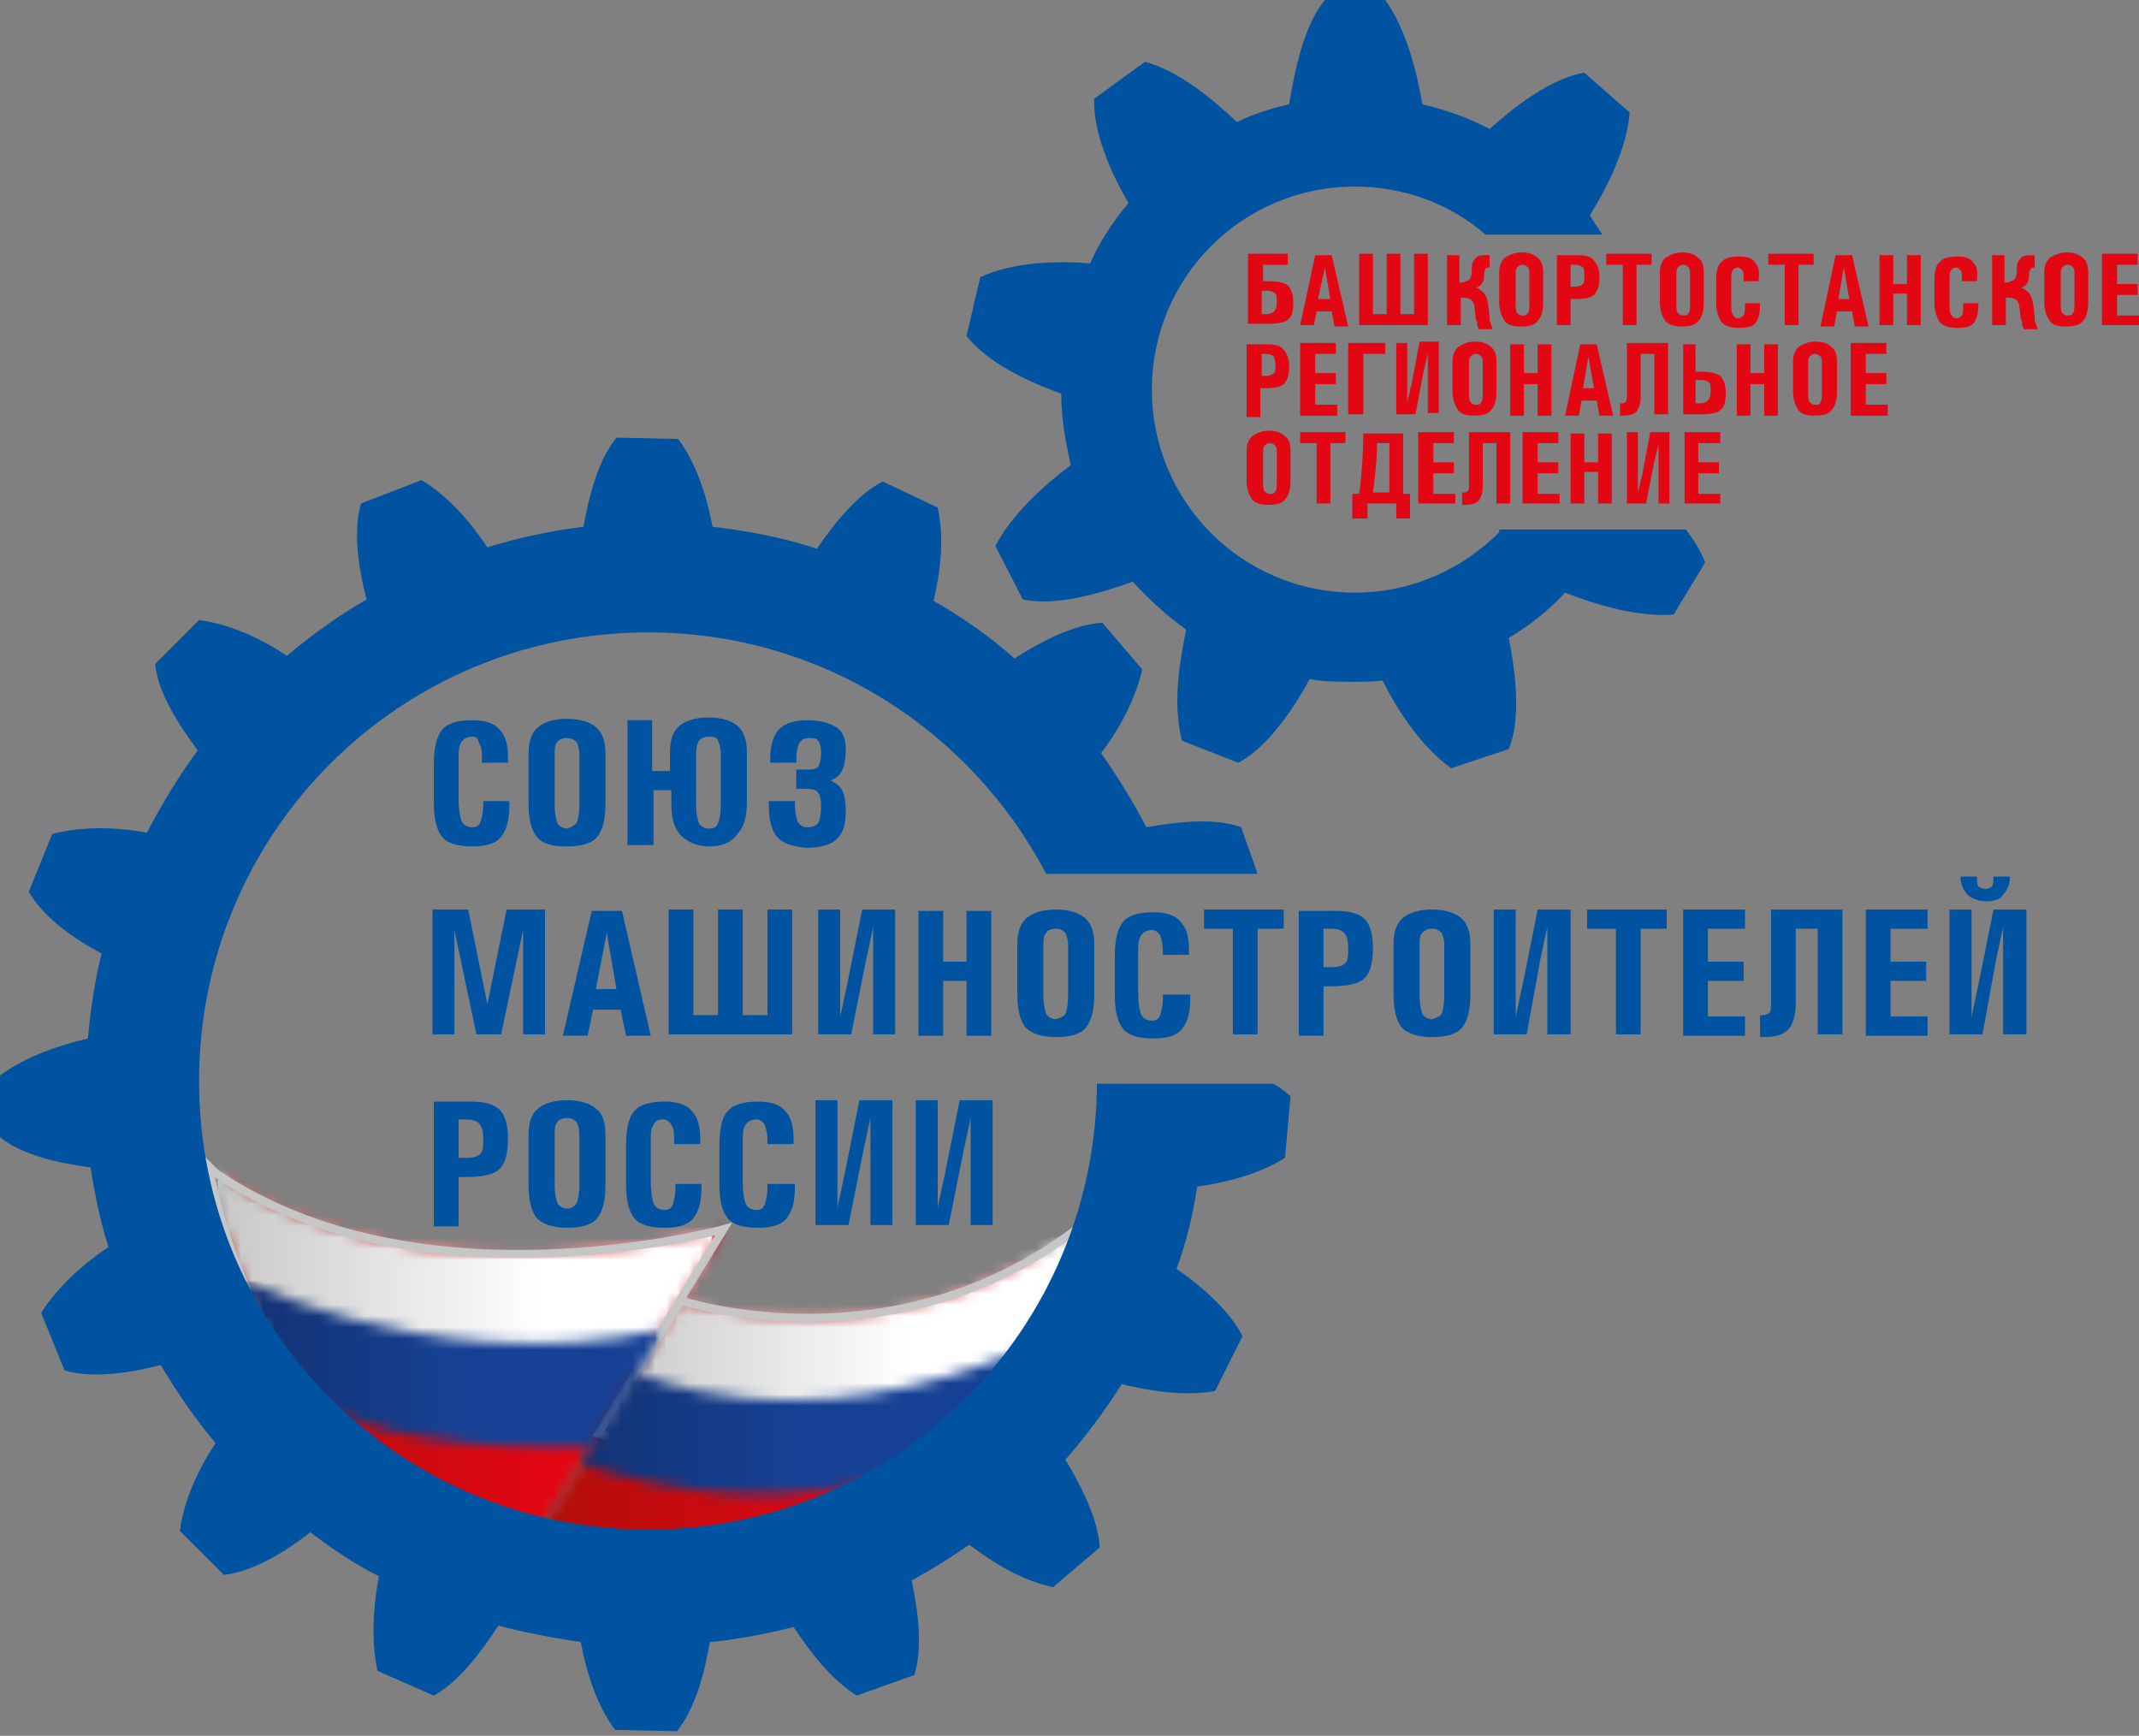 <svg width="191" height="155" viewBox="0 0 191 155" fill="none" xmlns="http://www.w3.org/2000/svg">
<rect x="0" y="0" width="191" height="155" fill="#808080" stroke="none"/>
<path d="M133.872 47.529C130.562 50.836 126.026 52.919 120.999 52.919C110.947 52.919 102.855 44.834 102.855 34.789C102.855 24.744 110.947 16.66 120.999 16.66C125.413 16.66 129.581 18.252 132.646 20.947H143.066C142.698 20.335 142.33 19.845 141.963 19.232C143.556 16.66 145.273 13.23 145.518 10.045L141.472 6.492C138.53 6.982 135.343 9.432 133.013 11.515C131.174 10.535 129.09 9.8 127.006 9.31C126.516 6.37 125.535 2.572 123.696 0H118.302C116.463 2.205 115.605 6.247 115.115 9.31C113.521 9.677 111.927 10.167 110.456 10.902C108.25 8.82 105.307 6.37 102.243 5.512L97.707 8.82C97.584 11.76 99.178 15.435 100.771 18.13C99.423 19.722 98.197 21.559 97.339 23.52C94.274 23.274 90.474 23.397 87.531 24.744L86.305 30.012C88.144 32.339 91.7 34.054 94.764 35.157C94.764 37.362 95.132 39.444 95.623 41.527C93.171 43.364 90.351 45.937 88.88 48.754L91.332 53.531C94.274 54.144 98.074 53.041 101.139 51.939C102.61 53.531 104.204 55.001 105.92 56.226C105.307 59.166 104.694 62.964 105.553 66.149L110.579 68.109C113.153 66.761 115.483 63.331 116.954 60.636C118.18 60.881 119.528 60.881 120.877 60.881C121.735 60.881 122.593 60.881 123.451 60.759C124.8 63.454 126.884 66.639 129.581 68.599L134.73 66.884C135.833 64.189 135.343 60.146 134.73 56.961C136.569 55.859 138.285 54.511 139.756 52.919C142.576 54.021 146.253 55.124 149.441 54.879L152.26 50.224C151.893 49.244 151.28 48.264 150.544 47.284H133.872V47.529Z" fill="#0053A0"/>
<mask id="mask0_42_799" style="mask-type:luminance" maskUnits="userSpaceOnUse" x="18" y="104" width="47" height="34">
<path d="M18.634 104.123C24.151 133.032 47.811 137.442 47.811 137.442L64.729 109.758C64.729 109.758 37.636 117.23 19.37 104.735L18.634 104.123Z" fill="white"/>
</mask>
<g mask="url(#mask0_42_799)">
<mask id="mask1_42_799" style="mask-type:luminance" maskUnits="userSpaceOnUse" x="19" y="102" width="47" height="35">
<path d="M65.832 102.898H19.738V136.217H65.832V102.898Z" fill="white"/>
</mask>
<g mask="url(#mask1_42_799)">
<mask id="mask2_42_799" style="mask-type:luminance" maskUnits="userSpaceOnUse" x="19" y="102" width="47" height="35">
<path d="M65.832 102.898H19.738V136.217H65.832V102.898Z" fill="white"/>
</mask>
<g mask="url(#mask2_42_799)">
<mask id="mask3_42_799" style="mask-type:luminance" maskUnits="userSpaceOnUse" x="19" y="102" width="47" height="35">
<path d="M65.832 102.898H19.738V136.095H65.832V102.898Z" fill="white"/>
</mask>
<g mask="url(#mask3_42_799)">
<mask id="mask4_42_799" style="mask-type:luminance" maskUnits="userSpaceOnUse" x="19" y="102" width="47" height="35">
<path d="M65.832 102.898H19.738V136.095H65.832V102.898Z" fill="white"/>
</mask>
<g mask="url(#mask4_42_799)">
<mask id="mask5_42_799" style="mask-type:luminance" maskUnits="userSpaceOnUse" x="19" y="103" width="47" height="34">
<path d="M65.832 103.02H19.738V136.217H65.832V103.02Z" fill="white"/>
</mask>
<g mask="url(#mask5_42_799)">
<mask id="mask6_42_799" style="mask-type:luminance" maskUnits="userSpaceOnUse" x="19" y="103" width="47" height="34">
<path d="M65.832 103.02H19.738V136.217H65.832V103.02Z" fill="white"/>
</mask>
<g mask="url(#mask6_42_799)">
<mask id="mask7_42_799" style="mask-type:luminance" maskUnits="userSpaceOnUse" x="19" y="103" width="47" height="34">
<path d="M65.832 103.02H19.738V136.217H65.832V103.02Z" fill="white"/>
</mask>
<g mask="url(#mask7_42_799)">
<mask id="mask8_42_799" style="mask-type:luminance" maskUnits="userSpaceOnUse" x="19" y="103" width="47" height="34">
<path d="M65.832 103.02H19.738V136.217H65.832V103.02Z" fill="white"/>
</mask>
<g mask="url(#mask8_42_799)">
<mask id="mask9_42_799" style="mask-type:luminance" maskUnits="userSpaceOnUse" x="19" y="103" width="47" height="34">
<path d="M65.832 103.02H19.738V136.217H65.832V103.02Z" fill="white"/>
</mask>
<g mask="url(#mask9_42_799)">
<mask id="mask10_42_799" style="mask-type:luminance" maskUnits="userSpaceOnUse" x="19" y="103" width="47" height="34">
<path d="M65.832 103.02H19.738V136.217H65.832V103.02Z" fill="white"/>
</mask>
<g mask="url(#mask10_42_799)">
<mask id="mask11_42_799" style="mask-type:luminance" maskUnits="userSpaceOnUse" x="19" y="103" width="47" height="34">
<path d="M65.832 103.02H19.738V136.217H65.832V103.02Z" fill="white"/>
</mask>
<g mask="url(#mask11_42_799)">
<mask id="mask12_42_799" style="mask-type:luminance" maskUnits="userSpaceOnUse" x="19" y="103" width="47" height="34">
<path d="M65.832 103.02H19.738V136.217H65.832V103.02Z" fill="white"/>
</mask>
<g mask="url(#mask12_42_799)">
<mask id="mask13_42_799" style="mask-type:luminance" maskUnits="userSpaceOnUse" x="19" y="103" width="47" height="34">
<path d="M65.832 103.02H19.738V136.217H65.832V103.02Z" fill="white"/>
</mask>
<g mask="url(#mask13_42_799)">
<mask id="mask14_42_799" style="mask-type:luminance" maskUnits="userSpaceOnUse" x="19" y="103" width="47" height="34">
<path d="M65.832 103.02H19.738V136.217H65.832V103.02Z" fill="white"/>
</mask>
<g mask="url(#mask14_42_799)">
<path d="M65.832 103.02H19.738V136.217H65.832V103.02Z" fill="url(#paint0_linear_42_799)"/>
</g>
</g>
</g>
</g>
</g>
</g>
</g>
</g>
</g>
</g>
</g>
</g>
</g>
</g>
</g>
<mask id="mask15_42_799" style="mask-type:luminance" maskUnits="userSpaceOnUse" x="47" y="109" width="50" height="30">
<path d="M47.689 137.442C86.673 145.894 96.603 109.513 96.603 109.513C79.931 122.62 60.806 116.25 60.806 116.25L47.689 137.442Z" fill="white"/>
</mask>
<g mask="url(#mask15_42_799)">
<mask id="mask16_42_799" style="mask-type:luminance" maskUnits="userSpaceOnUse" x="46" y="111" width="50" height="37">
<path d="M95.255 111.473H46.34V147.977H95.255V111.473Z" fill="white"/>
</mask>
<g mask="url(#mask16_42_799)">
<mask id="mask17_42_799" style="mask-type:luminance" maskUnits="userSpaceOnUse" x="46" y="111" width="50" height="37">
<path d="M95.255 111.473H46.34V147.977H95.255V111.473Z" fill="white"/>
</mask>
<g mask="url(#mask17_42_799)">
<mask id="mask18_42_799" style="mask-type:luminance" maskUnits="userSpaceOnUse" x="46" y="111" width="50" height="37">
<path d="M95.255 111.473H46.34V147.977H95.255V111.473Z" fill="white"/>
</mask>
<g mask="url(#mask18_42_799)">
<mask id="mask19_42_799" style="mask-type:luminance" maskUnits="userSpaceOnUse" x="46" y="111" width="50" height="37">
<path d="M95.255 111.473H46.34V147.977H95.255V111.473Z" fill="white"/>
</mask>
<g mask="url(#mask19_42_799)">
<mask id="mask20_42_799" style="mask-type:luminance" maskUnits="userSpaceOnUse" x="46" y="111" width="50" height="37">
<path d="M95.255 111.473H46.34V147.977H95.255V111.473Z" fill="white"/>
</mask>
<g mask="url(#mask20_42_799)">
<mask id="mask21_42_799" style="mask-type:luminance" maskUnits="userSpaceOnUse" x="46" y="111" width="50" height="37">
<path d="M95.255 111.473H46.34V147.977H95.255V111.473Z" fill="white"/>
</mask>
<g mask="url(#mask21_42_799)">
<mask id="mask22_42_799" style="mask-type:luminance" maskUnits="userSpaceOnUse" x="46" y="111" width="50" height="37">
<path d="M95.255 111.473H46.34V147.977H95.255V111.473Z" fill="white"/>
</mask>
<g mask="url(#mask22_42_799)">
<mask id="mask23_42_799" style="mask-type:luminance" maskUnits="userSpaceOnUse" x="46" y="111" width="50" height="37">
<path d="M95.255 111.473H46.34V147.977H95.255V111.473Z" fill="white"/>
</mask>
<g mask="url(#mask23_42_799)">
<mask id="mask24_42_799" style="mask-type:luminance" maskUnits="userSpaceOnUse" x="46" y="111" width="50" height="37">
<path d="M95.255 111.473H46.34V147.977H95.255V111.473Z" fill="white"/>
</mask>
<g mask="url(#mask24_42_799)">
<mask id="mask25_42_799" style="mask-type:luminance" maskUnits="userSpaceOnUse" x="46" y="111" width="50" height="37">
<path d="M95.255 111.473H46.34V147.977H95.255V111.473Z" fill="white"/>
</mask>
<g mask="url(#mask25_42_799)">
<mask id="mask26_42_799" style="mask-type:luminance" maskUnits="userSpaceOnUse" x="46" y="111" width="50" height="37">
<path d="M95.255 111.473H46.34V147.977H95.255V111.473Z" fill="white"/>
</mask>
<g mask="url(#mask26_42_799)">
<mask id="mask27_42_799" style="mask-type:luminance" maskUnits="userSpaceOnUse" x="46" y="111" width="50" height="37">
<path d="M95.255 111.473H46.34V147.977H95.255V111.473Z" fill="white"/>
</mask>
<g mask="url(#mask27_42_799)">
<mask id="mask28_42_799" style="mask-type:luminance" maskUnits="userSpaceOnUse" x="46" y="111" width="50" height="37">
<path d="M95.255 111.473H46.34V147.977H95.255V111.473Z" fill="white"/>
</mask>
<g mask="url(#mask28_42_799)">
<mask id="mask29_42_799" style="mask-type:luminance" maskUnits="userSpaceOnUse" x="46" y="111" width="50" height="37">
<path d="M95.255 111.473H46.34V147.977H95.255V111.473Z" fill="white"/>
</mask>
<g mask="url(#mask29_42_799)">
<path d="M95.255 111.473H46.34V147.977H95.255V111.473Z" fill="url(#paint1_linear_42_799)"/>
</g>
</g>
</g>
</g>
</g>
</g>
</g>
</g>
</g>
</g>
</g>
</g>
</g>
</g>
</g>
<mask id="mask30_42_799" style="mask-type:luminance" maskUnits="userSpaceOnUse" x="18" y="104" width="47" height="21">
<path d="M18.634 104.123C19.86 110.738 22.189 116.128 24.764 120.415C31.016 130.46 60.071 120.17 57.251 121.762L64.607 109.758C64.607 109.758 37.514 117.23 19.247 104.735L18.634 104.123Z" fill="white"/>
</mask>
<g mask="url(#mask30_42_799)">
<mask id="mask31_42_799" style="mask-type:luminance" maskUnits="userSpaceOnUse" x="18" y="103" width="47" height="27">
<path d="M64.607 103.143H18.512V129.48H64.607V103.143Z" fill="white"/>
</mask>
<g mask="url(#mask31_42_799)">
<mask id="mask32_42_799" style="mask-type:luminance" maskUnits="userSpaceOnUse" x="18" y="103" width="47" height="27">
<path d="M64.607 103.143H18.512V129.48H64.607V103.143Z" fill="white"/>
</mask>
<g mask="url(#mask32_42_799)">
<mask id="mask33_42_799" style="mask-type:luminance" maskUnits="userSpaceOnUse" x="18" y="103" width="47" height="27">
<path d="M64.607 103.143H18.512V129.48H64.607V103.143Z" fill="white"/>
</mask>
<g mask="url(#mask33_42_799)">
<mask id="mask34_42_799" style="mask-type:luminance" maskUnits="userSpaceOnUse" x="18" y="103" width="47" height="27">
<path d="M64.607 103.143H18.512V129.48H64.607V103.143Z" fill="white"/>
</mask>
<g mask="url(#mask34_42_799)">
<mask id="mask35_42_799" style="mask-type:luminance" maskUnits="userSpaceOnUse" x="18" y="103" width="47" height="27">
<path d="M64.607 103.143H18.512V129.48H64.607V103.143Z" fill="white"/>
</mask>
<g mask="url(#mask35_42_799)">
<mask id="mask36_42_799" style="mask-type:luminance" maskUnits="userSpaceOnUse" x="18" y="103" width="47" height="27">
<path d="M64.607 103.143H18.512V129.48H64.607V103.143Z" fill="white"/>
</mask>
<g mask="url(#mask36_42_799)">
<mask id="mask37_42_799" style="mask-type:luminance" maskUnits="userSpaceOnUse" x="18" y="103" width="47" height="27">
<path d="M64.607 103.143H18.512V129.48H64.607V103.143Z" fill="white"/>
</mask>
<g mask="url(#mask37_42_799)">
<mask id="mask38_42_799" style="mask-type:luminance" maskUnits="userSpaceOnUse" x="18" y="103" width="47" height="27">
<path d="M64.607 103.143H18.512V129.48H64.607V103.143Z" fill="white"/>
</mask>
<g mask="url(#mask38_42_799)">
<mask id="mask39_42_799" style="mask-type:luminance" maskUnits="userSpaceOnUse" x="18" y="103" width="47" height="27">
<path d="M64.607 103.143H18.512V129.48H64.607V103.143Z" fill="white"/>
</mask>
<g mask="url(#mask39_42_799)">
<mask id="mask40_42_799" style="mask-type:luminance" maskUnits="userSpaceOnUse" x="18" y="103" width="47" height="27">
<path d="M64.607 103.143H18.512V129.48H64.607V103.143Z" fill="white"/>
</mask>
<g mask="url(#mask40_42_799)">
<mask id="mask41_42_799" style="mask-type:luminance" maskUnits="userSpaceOnUse" x="18" y="103" width="47" height="27">
<path d="M64.607 103.143H18.512V129.48H64.607V103.143Z" fill="white"/>
</mask>
<g mask="url(#mask41_42_799)">
<mask id="mask42_42_799" style="mask-type:luminance" maskUnits="userSpaceOnUse" x="18" y="103" width="47" height="27">
<path d="M64.607 103.143H18.512V129.48H64.607V103.143Z" fill="white"/>
</mask>
<g mask="url(#mask42_42_799)">
<mask id="mask43_42_799" style="mask-type:luminance" maskUnits="userSpaceOnUse" x="18" y="103" width="47" height="27">
<path d="M64.607 103.143H18.512V129.48H64.607V103.143Z" fill="white"/>
</mask>
<g mask="url(#mask43_42_799)">
<mask id="mask44_42_799" style="mask-type:luminance" maskUnits="userSpaceOnUse" x="18" y="103" width="47" height="27">
<path d="M64.607 103.143H18.512V129.48H64.607V103.143Z" fill="white"/>
</mask>
<g mask="url(#mask44_42_799)">
<path d="M64.607 103.143H18.512V129.48H64.607V103.143Z" fill="url(#paint2_linear_42_799)"/>
</g>
</g>
</g>
</g>
</g>
</g>
</g>
</g>
</g>
</g>
</g>
</g>
</g>
</g>
</g>
<path d="M18.634 104.123C19.86 110.738 22.189 116.128 24.764 120.415C31.016 130.46 60.071 120.17 57.251 121.762L64.607 109.758C64.607 109.758 37.514 117.23 19.247 104.735L18.634 104.123Z" stroke="#C6C6C6" stroke-width="0.717"/>
<mask id="mask45_42_799" style="mask-type:luminance" maskUnits="userSpaceOnUse" x="53" y="109" width="44" height="22">
<path d="M53.451 128.01C53.451 128.01 79.686 134.502 87.041 126.295C94.151 118.333 96.603 109.39 96.603 109.39C79.931 122.497 60.806 116.128 60.806 116.128L53.451 128.01Z" fill="white"/>
</mask>
<g mask="url(#mask45_42_799)">
<mask id="mask46_42_799" style="mask-type:luminance" maskUnits="userSpaceOnUse" x="53" y="110" width="44" height="26">
<path d="M96.481 110.003H53.328V135.115H96.481V110.003Z" fill="white"/>
</mask>
<g mask="url(#mask46_42_799)">
<mask id="mask47_42_799" style="mask-type:luminance" maskUnits="userSpaceOnUse" x="53" y="110" width="44" height="26">
<path d="M96.481 110.003H53.328V135.115H96.481V110.003Z" fill="white"/>
</mask>
<g mask="url(#mask47_42_799)">
<mask id="mask48_42_799" style="mask-type:luminance" maskUnits="userSpaceOnUse" x="53" y="110" width="44" height="26">
<path d="M96.481 110.003H53.328V135.115H96.481V110.003Z" fill="white"/>
</mask>
<g mask="url(#mask48_42_799)">
<mask id="mask49_42_799" style="mask-type:luminance" maskUnits="userSpaceOnUse" x="53" y="110" width="44" height="26">
<path d="M96.481 110.003H53.328V135.115H96.481V110.003Z" fill="white"/>
</mask>
<g mask="url(#mask49_42_799)">
<mask id="mask50_42_799" style="mask-type:luminance" maskUnits="userSpaceOnUse" x="53" y="110" width="44" height="26">
<path d="M96.481 110.003H53.328V135.115H96.481V110.003Z" fill="white"/>
</mask>
<g mask="url(#mask50_42_799)">
<mask id="mask51_42_799" style="mask-type:luminance" maskUnits="userSpaceOnUse" x="53" y="110" width="44" height="26">
<path d="M96.481 110.003H53.328V135.115H96.481V110.003Z" fill="white"/>
</mask>
<g mask="url(#mask51_42_799)">
<mask id="mask52_42_799" style="mask-type:luminance" maskUnits="userSpaceOnUse" x="53" y="110" width="44" height="26">
<path d="M96.481 110.003H53.328V135.115H96.481V110.003Z" fill="white"/>
</mask>
<g mask="url(#mask52_42_799)">
<mask id="mask53_42_799" style="mask-type:luminance" maskUnits="userSpaceOnUse" x="53" y="110" width="44" height="26">
<path d="M96.481 110.003H53.328V135.115H96.481V110.003Z" fill="white"/>
</mask>
<g mask="url(#mask53_42_799)">
<mask id="mask54_42_799" style="mask-type:luminance" maskUnits="userSpaceOnUse" x="53" y="110" width="44" height="26">
<path d="M96.481 110.003H53.328V135.115H96.481V110.003Z" fill="white"/>
</mask>
<g mask="url(#mask54_42_799)">
<mask id="mask55_42_799" style="mask-type:luminance" maskUnits="userSpaceOnUse" x="53" y="110" width="44" height="26">
<path d="M96.481 110.003H53.328V135.115H96.481V110.003Z" fill="white"/>
</mask>
<g mask="url(#mask55_42_799)">
<mask id="mask56_42_799" style="mask-type:luminance" maskUnits="userSpaceOnUse" x="53" y="110" width="44" height="26">
<path d="M96.481 110.003H53.328V135.115H96.481V110.003Z" fill="white"/>
</mask>
<g mask="url(#mask56_42_799)">
<mask id="mask57_42_799" style="mask-type:luminance" maskUnits="userSpaceOnUse" x="53" y="110" width="44" height="26">
<path d="M96.481 110.003H53.328V135.115H96.481V110.003Z" fill="white"/>
</mask>
<g mask="url(#mask57_42_799)">
<mask id="mask58_42_799" style="mask-type:luminance" maskUnits="userSpaceOnUse" x="53" y="110" width="44" height="26">
<path d="M96.481 110.003H53.328V135.115H96.481V110.003Z" fill="white"/>
</mask>
<g mask="url(#mask58_42_799)">
<mask id="mask59_42_799" style="mask-type:luminance" maskUnits="userSpaceOnUse" x="53" y="110" width="44" height="26">
<path d="M96.481 110.003H53.328V135.115H96.481V110.003Z" fill="white"/>
</mask>
<g mask="url(#mask59_42_799)">
<path d="M96.481 110.003H53.328V135.115H96.481V110.003Z" fill="url(#paint3_linear_42_799)"/>
</g>
</g>
</g>
</g>
</g>
</g>
</g>
</g>
</g>
</g>
</g>
</g>
</g>
</g>
</g>
<path d="M53.451 128.01C53.451 128.01 79.686 134.502 87.041 126.295C94.151 118.333 96.603 109.39 96.603 109.39C79.931 122.497 60.806 116.128 60.806 116.128L53.451 128.01Z" stroke="#C6C6C6" stroke-width="0.717"/>
<mask id="mask60_42_799" style="mask-type:luminance" maskUnits="userSpaceOnUse" x="21" y="113" width="39" height="17">
<path d="M21.454 114.045C19.37 113.065 37.146 123.355 59.335 118.7L52.838 129.235C52.838 129.235 31.629 130.215 26.358 123.355C23.415 119.557 21.454 114.045 21.454 114.045Z" fill="white"/>
</mask>
<g mask="url(#mask60_42_799)">
<mask id="mask61_42_799" style="mask-type:luminance" maskUnits="userSpaceOnUse" x="19" y="113" width="41" height="18">
<path d="M59.825 113.678H19.86V130.827H59.825V113.678Z" fill="white"/>
</mask>
<g mask="url(#mask61_42_799)">
<mask id="mask62_42_799" style="mask-type:luminance" maskUnits="userSpaceOnUse" x="19" y="113" width="41" height="18">
<path d="M59.825 113.678H19.86V130.827H59.825V113.678Z" fill="white"/>
</mask>
<g mask="url(#mask62_42_799)">
<mask id="mask63_42_799" style="mask-type:luminance" maskUnits="userSpaceOnUse" x="19" y="113" width="41" height="18">
<path d="M59.825 113.678H19.86V130.827H59.825V113.678Z" fill="white"/>
</mask>
<g mask="url(#mask63_42_799)">
<mask id="mask64_42_799" style="mask-type:luminance" maskUnits="userSpaceOnUse" x="19" y="113" width="41" height="18">
<path d="M59.825 113.678H19.86V130.827H59.825V113.678Z" fill="white"/>
</mask>
<g mask="url(#mask64_42_799)">
<mask id="mask65_42_799" style="mask-type:luminance" maskUnits="userSpaceOnUse" x="19" y="113" width="41" height="18">
<path d="M59.825 113.678H19.86V130.827H59.825V113.678Z" fill="white"/>
</mask>
<g mask="url(#mask65_42_799)">
<mask id="mask66_42_799" style="mask-type:luminance" maskUnits="userSpaceOnUse" x="19" y="113" width="41" height="18">
<path d="M59.825 113.678H19.86V130.827H59.825V113.678Z" fill="white"/>
</mask>
<g mask="url(#mask66_42_799)">
<mask id="mask67_42_799" style="mask-type:luminance" maskUnits="userSpaceOnUse" x="19" y="113" width="41" height="18">
<path d="M59.825 113.678H19.86V130.705H59.825V113.678Z" fill="white"/>
</mask>
<g mask="url(#mask67_42_799)">
<mask id="mask68_42_799" style="mask-type:luminance" maskUnits="userSpaceOnUse" x="19" y="113" width="41" height="18">
<path d="M59.825 113.8H19.86V130.827H59.825V113.8Z" fill="white"/>
</mask>
<g mask="url(#mask68_42_799)">
<mask id="mask69_42_799" style="mask-type:luminance" maskUnits="userSpaceOnUse" x="19" y="113" width="41" height="18">
<path d="M59.825 113.8H19.86V130.827H59.825V113.8Z" fill="white"/>
</mask>
<g mask="url(#mask69_42_799)">
<mask id="mask70_42_799" style="mask-type:luminance" maskUnits="userSpaceOnUse" x="19" y="113" width="41" height="18">
<path d="M59.825 113.8H19.86V130.827H59.825V113.8Z" fill="white"/>
</mask>
<g mask="url(#mask70_42_799)">
<mask id="mask71_42_799" style="mask-type:luminance" maskUnits="userSpaceOnUse" x="19" y="113" width="41" height="18">
<path d="M59.825 113.8H19.86V130.827H59.825V113.8Z" fill="white"/>
</mask>
<g mask="url(#mask71_42_799)">
<mask id="mask72_42_799" style="mask-type:luminance" maskUnits="userSpaceOnUse" x="19" y="113" width="41" height="18">
<path d="M59.825 113.8H19.86V130.827H59.825V113.8Z" fill="white"/>
</mask>
<g mask="url(#mask72_42_799)">
<mask id="mask73_42_799" style="mask-type:luminance" maskUnits="userSpaceOnUse" x="19" y="113" width="41" height="18">
<path d="M59.825 113.8H19.86V130.827H59.825V113.8Z" fill="white"/>
</mask>
<g mask="url(#mask73_42_799)">
<mask id="mask74_42_799" style="mask-type:luminance" maskUnits="userSpaceOnUse" x="19" y="113" width="41" height="18">
<path d="M59.825 113.8H19.86V130.705H59.825V113.8Z" fill="white"/>
</mask>
<g mask="url(#mask74_42_799)">
<path d="M59.825 113.8H19.86V130.705H59.825V113.8Z" fill="url(#paint4_linear_42_799)"/>
</g>
</g>
</g>
</g>
</g>
</g>
</g>
</g>
</g>
</g>
</g>
</g>
</g>
</g>
</g>
<mask id="mask75_42_799" style="mask-type:luminance" maskUnits="userSpaceOnUse" x="51" y="120" width="42" height="14">
<path d="M56.761 122.497C56.761 122.497 70.859 129.48 92.067 120.17C92.067 120.17 85.08 129.725 81.892 130.95C81.892 130.95 70.001 136.707 51.857 130.705L56.761 122.497Z" fill="white"/>
</mask>
<g mask="url(#mask75_42_799)">
<mask id="mask76_42_799" style="mask-type:luminance" maskUnits="userSpaceOnUse" x="50" y="118" width="41" height="18">
<path d="M90.964 118.945H50.631V135.482H90.964V118.945Z" fill="white"/>
</mask>
<g mask="url(#mask76_42_799)">
<mask id="mask77_42_799" style="mask-type:luminance" maskUnits="userSpaceOnUse" x="50" y="118" width="41" height="18">
<path d="M90.964 118.945H50.631V135.482H90.964V118.945Z" fill="white"/>
</mask>
<g mask="url(#mask77_42_799)">
<mask id="mask78_42_799" style="mask-type:luminance" maskUnits="userSpaceOnUse" x="50" y="118" width="41" height="18">
<path d="M90.964 118.945H50.631V135.482H90.964V118.945Z" fill="white"/>
</mask>
<g mask="url(#mask78_42_799)">
<mask id="mask79_42_799" style="mask-type:luminance" maskUnits="userSpaceOnUse" x="50" y="118" width="41" height="18">
<path d="M90.964 118.945H50.631V135.482H90.964V118.945Z" fill="white"/>
</mask>
<g mask="url(#mask79_42_799)">
<mask id="mask80_42_799" style="mask-type:luminance" maskUnits="userSpaceOnUse" x="50" y="118" width="41" height="18">
<path d="M90.964 118.945H50.631V135.482H90.964V118.945Z" fill="white"/>
</mask>
<g mask="url(#mask80_42_799)">
<mask id="mask81_42_799" style="mask-type:luminance" maskUnits="userSpaceOnUse" x="50" y="118" width="41" height="18">
<path d="M90.964 118.945H50.631V135.482H90.964V118.945Z" fill="white"/>
</mask>
<g mask="url(#mask81_42_799)">
<mask id="mask82_42_799" style="mask-type:luminance" maskUnits="userSpaceOnUse" x="50" y="118" width="41" height="18">
<path d="M90.964 118.945H50.631V135.482H90.964V118.945Z" fill="white"/>
</mask>
<g mask="url(#mask82_42_799)">
<mask id="mask83_42_799" style="mask-type:luminance" maskUnits="userSpaceOnUse" x="50" y="118" width="41" height="18">
<path d="M90.964 118.945H50.631V135.482H90.964V118.945Z" fill="white"/>
</mask>
<g mask="url(#mask83_42_799)">
<mask id="mask84_42_799" style="mask-type:luminance" maskUnits="userSpaceOnUse" x="50" y="118" width="41" height="18">
<path d="M90.964 118.945H50.631V135.482H90.964V118.945Z" fill="white"/>
</mask>
<g mask="url(#mask84_42_799)">
<mask id="mask85_42_799" style="mask-type:luminance" maskUnits="userSpaceOnUse" x="50" y="118" width="41" height="18">
<path d="M90.964 118.945H50.631V135.482H90.964V118.945Z" fill="white"/>
</mask>
<g mask="url(#mask85_42_799)">
<mask id="mask86_42_799" style="mask-type:luminance" maskUnits="userSpaceOnUse" x="50" y="118" width="41" height="18">
<path d="M90.964 118.945H50.631V135.482H90.964V118.945Z" fill="white"/>
</mask>
<g mask="url(#mask86_42_799)">
<mask id="mask87_42_799" style="mask-type:luminance" maskUnits="userSpaceOnUse" x="50" y="118" width="41" height="18">
<path d="M90.964 118.945H50.631V135.482H90.964V118.945Z" fill="white"/>
</mask>
<g mask="url(#mask87_42_799)">
<mask id="mask88_42_799" style="mask-type:luminance" maskUnits="userSpaceOnUse" x="50" y="118" width="41" height="18">
<path d="M90.964 118.945H50.631V135.482H90.964V118.945Z" fill="white"/>
</mask>
<g mask="url(#mask88_42_799)">
<mask id="mask89_42_799" style="mask-type:luminance" maskUnits="userSpaceOnUse" x="50" y="118" width="41" height="18">
<path d="M90.964 118.945H50.631V135.482H90.964V118.945Z" fill="white"/>
</mask>
<g mask="url(#mask89_42_799)">
<path d="M90.964 118.945H50.631V135.482H90.964V118.945Z" fill="url(#paint5_linear_42_799)"/>
</g>
</g>
</g>
</g>
</g>
</g>
</g>
</g>
</g>
</g>
</g>
</g>
</g>
</g>
</g>
<path d="M45.482 71.661V71.906C45.482 73.254 45.237 74.111 44.746 74.723C44.256 75.336 43.398 75.581 42.172 75.581C40.946 75.581 39.965 75.336 39.475 74.723C38.985 74.111 38.739 73.131 38.739 71.661V68.231C38.739 66.761 38.985 65.781 39.475 65.169C39.965 64.556 40.946 64.311 42.172 64.311C43.275 64.311 44.133 64.556 44.624 65.169C45.114 65.659 45.359 66.516 45.359 67.496V67.741V68.109H43.03V67.741C43.03 67.129 43.03 66.761 42.785 66.394C42.662 65.904 42.54 65.781 42.172 65.781C41.804 65.781 41.436 65.904 41.191 66.271C40.946 66.639 40.946 67.129 40.946 67.864V71.293C40.946 72.273 41.069 72.886 41.191 73.254C41.314 73.621 41.682 73.866 42.172 73.866C42.54 73.866 42.785 73.743 42.907 73.376C43.03 73.008 43.153 72.519 43.153 71.906V71.538H45.482V71.661Z" fill="#0053A0"/>
<path d="M47.934 74.723C47.444 74.111 47.198 73.131 47.198 71.784V67.251C47.198 66.271 47.444 65.414 48.056 64.924C48.669 64.434 49.528 64.189 50.631 64.189C51.734 64.189 52.593 64.434 53.205 64.924C53.818 65.414 54.064 66.271 54.064 67.251V71.784C54.064 73.131 53.818 74.111 53.328 74.723C52.838 75.336 51.857 75.581 50.631 75.581C49.282 75.581 48.424 75.336 47.934 74.723ZM51.489 73.499C51.612 73.254 51.734 72.641 51.734 71.906V67.374C51.734 66.884 51.612 66.516 51.489 66.271C51.244 66.026 50.999 65.904 50.631 65.904C50.263 65.904 49.895 66.026 49.773 66.271C49.528 66.516 49.528 66.884 49.528 67.374V71.906C49.528 72.641 49.65 73.131 49.773 73.499C49.895 73.743 50.263 73.989 50.631 73.989C50.999 73.866 51.244 73.743 51.489 73.499Z" fill="#0053A0"/>
<path d="M56.025 64.311H57.128H58.232V68.844H59.825V67.129C59.825 66.149 60.071 65.291 60.683 64.801C61.296 64.311 62.155 64.066 63.258 64.066C64.361 64.066 65.219 64.311 65.832 64.801C66.445 65.291 66.691 66.149 66.691 67.129V71.661C66.691 72.886 66.445 73.866 65.832 74.478C65.342 75.213 64.484 75.581 63.38 75.581C62.277 75.581 61.419 75.213 60.806 74.601C60.193 73.989 59.948 73.008 59.948 71.784V70.558H58.354V75.458H57.251H56.025V64.311ZM62.4 66.149C62.277 66.394 62.155 66.761 62.155 67.374V71.906C62.155 72.641 62.277 73.131 62.4 73.499C62.522 73.743 62.89 73.989 63.258 73.989C63.748 73.989 63.993 73.866 64.116 73.499C64.239 73.254 64.361 72.641 64.361 71.906V67.374C64.361 66.761 64.239 66.394 64.116 66.149C64.116 65.904 63.748 65.781 63.38 65.781C62.89 65.781 62.645 65.904 62.4 66.149Z" fill="#0053A0"/>
<path d="M69.388 74.723C68.897 74.111 68.652 73.254 68.652 71.906V71.538H70.981V71.906C70.981 72.519 71.104 73.008 71.227 73.376C71.472 73.743 71.717 73.866 72.085 73.866C72.575 73.866 72.82 73.743 73.065 73.499C73.188 73.254 73.311 72.763 73.311 72.151V71.906C73.311 71.293 73.188 70.926 73.065 70.803C72.943 70.558 72.575 70.436 72.085 70.436H71.104V68.721H72.207C72.698 68.721 72.943 68.599 73.065 68.476C73.188 68.231 73.311 67.864 73.311 67.374V67.129C73.311 66.639 73.188 66.271 73.065 66.149C72.943 65.904 72.575 65.904 72.207 65.904C71.84 65.904 71.594 66.026 71.349 66.394C71.227 66.639 71.104 67.129 71.104 67.741V68.109H68.775V67.741C68.775 66.639 69.02 65.781 69.51 65.169C70.123 64.556 70.981 64.311 72.085 64.311C73.188 64.311 74.046 64.556 74.659 64.924C75.272 65.291 75.517 66.026 75.517 66.884V67.006C75.517 68.109 75.272 68.966 74.782 69.334C74.659 69.456 74.414 69.579 74.169 69.701C74.414 69.823 74.659 69.946 74.782 70.069C75.272 70.436 75.517 71.171 75.517 72.273V72.519C75.517 73.621 75.272 74.478 74.659 74.968C74.169 75.458 73.188 75.703 71.962 75.703C70.859 75.581 69.878 75.336 69.388 74.723Z" fill="#0053A0"/>
<path d="M40.578 92.363H39.598H38.617V81.216H40.211H41.804L43.52 89.668L45.237 81.216H46.831H48.669V92.363H47.689H46.708V83.053L44.746 92.363H43.643H42.54L40.578 83.053V92.363Z" fill="#0053A0"/>
<path d="M52.838 81.338H54.186H55.535L58.109 92.486H57.006H55.903L55.412 90.158H52.96L52.47 92.486H51.367H50.263L52.838 81.338ZM53.205 88.321H55.044L54.186 83.298L53.205 88.321Z" fill="#0053A0"/>
<path d="M59.703 92.363V81.216H60.806H61.91V90.648H64.116V81.216H65.22H66.323V90.648H68.53V81.216H69.633H70.736V92.363H59.703Z" fill="#0053A0"/>
<path d="M76.008 92.363H74.537H73.065V81.216H74.046H75.027V87.953C75.027 88.443 75.027 89.056 75.027 89.668C75.027 90.281 75.027 90.771 75.027 90.893C75.027 90.648 75.15 90.281 75.272 89.668C75.395 89.056 75.517 88.443 75.64 87.953L76.988 81.216H78.46H79.931V92.363H78.95H77.969V85.626C77.969 85.136 77.969 84.523 77.969 83.911C77.969 83.298 77.969 82.808 77.969 82.686C77.969 82.931 77.847 83.298 77.724 83.911C77.601 84.523 77.479 85.136 77.356 85.626L76.008 92.363Z" fill="#0053A0"/>
<path d="M82.015 81.338H83.118H84.221V85.871H86.305V81.338H87.409H88.512V92.486H87.409H86.305V87.586H84.221V92.486H83.118H82.015V81.338Z" fill="#0053A0"/>
<path d="M91.577 91.751C91.087 91.138 90.842 90.158 90.842 88.811V84.278C90.842 83.298 91.087 82.441 91.7 81.951C92.313 81.461 93.171 81.216 94.274 81.216C95.377 81.216 96.236 81.461 96.849 81.951C97.462 82.441 97.707 83.298 97.707 84.278V88.811C97.707 90.158 97.462 91.138 96.971 91.751C96.481 92.363 95.5 92.608 94.274 92.608C92.926 92.608 92.067 92.241 91.577 91.751ZM95.132 90.526C95.255 90.281 95.377 89.668 95.377 88.933V84.401C95.377 83.911 95.255 83.543 95.132 83.298C94.887 83.053 94.642 82.931 94.274 82.931C93.906 82.931 93.539 83.053 93.416 83.298C93.171 83.543 93.171 83.911 93.171 84.401V88.933C93.171 89.668 93.293 90.158 93.416 90.526C93.539 90.771 93.906 91.016 94.274 91.016C94.642 90.893 95.01 90.771 95.132 90.526Z" fill="#0053A0"/>
<path d="M106.288 88.688V89.056C106.288 90.403 106.043 91.261 105.553 91.873C105.062 92.486 104.204 92.731 102.978 92.731C101.752 92.731 100.772 92.486 100.281 91.873C99.791 91.261 99.546 90.281 99.546 88.811V85.381C99.546 83.911 99.791 82.931 100.281 82.318C100.772 81.706 101.752 81.461 102.978 81.461C104.082 81.461 104.94 81.706 105.43 82.318C105.92 82.808 106.166 83.666 106.166 84.646V84.891V85.258H103.836V84.891C103.836 84.278 103.714 83.911 103.591 83.543C103.469 83.298 103.223 83.053 102.856 83.053C102.488 83.053 102.12 83.176 101.875 83.543C101.63 83.911 101.63 84.401 101.63 85.136V88.566C101.63 89.546 101.752 90.158 101.875 90.526C101.998 90.893 102.365 91.138 102.856 91.138C103.223 91.138 103.469 91.016 103.591 90.648C103.714 90.281 103.836 89.791 103.836 89.178V88.811H106.288V88.688Z" fill="#0053A0"/>
<path d="M109.843 82.931H107.514V82.073V81.216H114.625V82.073V82.931H112.295V92.363H111.192H110.089V82.931H109.843Z" fill="#0053A0"/>
<path d="M115.973 81.338H117.076H119.283C120.509 81.338 121.367 81.583 121.858 82.073C122.348 82.563 122.593 83.421 122.593 84.646C122.593 85.993 122.348 86.851 121.858 87.341C121.367 87.831 120.386 88.076 118.793 88.076H118.18V92.486H117.076H115.973V81.338ZM118.302 86.361H118.915C119.528 86.361 119.896 86.238 120.141 85.993C120.386 85.748 120.386 85.258 120.386 84.646C120.386 84.033 120.264 83.543 120.019 83.298C119.774 83.053 119.406 82.931 118.793 82.931H118.18V86.361H118.302Z" fill="#0053A0"/>
<path d="M125.167 91.751C124.677 91.138 124.432 90.158 124.432 88.811V84.278C124.432 83.298 124.677 82.441 125.29 81.951C125.903 81.461 126.761 81.216 127.864 81.216C128.968 81.216 129.826 81.461 130.439 81.951C131.052 82.441 131.297 83.298 131.297 84.278V88.811C131.297 90.158 131.052 91.138 130.562 91.751C130.071 92.363 129.09 92.608 127.864 92.608C126.516 92.608 125.658 92.241 125.167 91.751ZM128.723 90.526C128.845 90.281 128.968 89.668 128.968 88.933V84.401C128.968 83.911 128.845 83.543 128.723 83.298C128.477 83.053 128.232 82.931 127.864 82.931C127.497 82.931 127.252 83.053 127.006 83.298C126.761 83.543 126.761 83.911 126.761 84.401V88.933C126.761 89.668 126.884 90.158 127.006 90.526C127.129 90.771 127.497 91.016 127.864 91.016C128.232 90.893 128.6 90.771 128.723 90.526Z" fill="#0053A0"/>
<path d="M136.324 92.363H134.852H133.381V81.216H134.362H135.343V87.953C135.343 88.443 135.343 89.056 135.343 89.668C135.343 90.281 135.343 90.771 135.343 90.893C135.343 90.648 135.465 90.281 135.588 89.668C135.711 89.056 135.833 88.443 135.956 87.953L137.304 81.216H138.775H140.247V92.363H139.266H138.162V85.626C138.162 85.136 138.162 84.523 138.162 83.911C138.162 83.298 138.162 82.808 138.162 82.686C138.162 82.931 138.04 83.298 137.917 83.911C137.795 84.523 137.672 85.136 137.55 85.626L136.324 92.363Z" fill="#0053A0"/>
<path d="M144.047 82.931H141.718V82.073V81.216H148.828V82.073V82.931H146.499V92.363H145.395H144.292V82.931H144.047Z" fill="#0053A0"/>
<path d="M150.299 92.363V81.216H155.816V82.073V82.931H152.506V85.871H155.693V86.728V87.586H152.506V90.771H155.816V91.628V92.486H150.299V92.363Z" fill="#0053A0"/>
<path d="M162.191 82.931H160.352V89.546C160.352 90.648 160.107 91.383 159.739 91.873C159.248 92.363 158.635 92.608 157.532 92.608H157.164V90.648H157.409C157.655 90.648 157.9 90.526 158.022 90.403C158.145 90.281 158.145 89.913 158.145 89.546V81.216H164.52V92.363H163.417H162.313V82.931H162.191Z" fill="#0053A0"/>
<path d="M166.604 92.363V81.216H172.121V82.073V82.931H168.811V85.871H171.998V86.728V87.586H168.811V90.771H172.121V91.628V92.486H166.604V92.363Z" fill="#0053A0"/>
<path d="M177.024 92.363H175.553H174.082V81.216H175.063H176.044V87.953C176.044 88.443 176.044 89.056 176.044 89.668C176.044 90.281 176.044 90.771 176.044 90.893C176.044 90.648 176.166 90.281 176.289 89.668C176.411 89.056 176.534 88.443 176.656 87.953L178.005 81.216H179.476H180.947V92.363H179.844H178.863V85.626C178.863 85.136 178.863 84.523 178.863 83.911C178.863 83.298 178.863 82.808 178.863 82.686C178.863 82.931 178.741 83.298 178.618 83.911C178.495 84.523 178.373 85.136 178.25 85.626L177.024 92.363ZM177.392 80.481C176.656 80.481 176.044 80.236 175.676 79.868C175.308 79.501 175.063 78.888 175.063 78.276H176.534C176.534 78.643 176.534 79.011 176.656 79.133C176.779 79.256 177.024 79.378 177.269 79.378C177.515 79.378 177.76 79.256 177.882 79.133C178.005 79.011 178.005 78.643 178.005 78.276H179.476C179.476 79.011 179.231 79.501 178.863 79.868C178.741 80.236 178.128 80.481 177.392 80.481Z" fill="#0053A0"/>
<path d="M38.739 98.365H39.843H42.049C43.275 98.365 44.133 98.61 44.624 99.1C45.114 99.59 45.359 100.448 45.359 101.673C45.359 103.02 45.114 103.878 44.624 104.368C44.133 104.858 43.153 105.103 41.559 105.103H40.946V109.513H39.843H38.739V98.365ZM41.069 103.388H41.682C42.295 103.388 42.662 103.265 42.907 103.02C43.153 102.775 43.153 102.285 43.153 101.673C43.153 101.06 43.03 100.57 42.785 100.325C42.54 100.08 42.172 99.958 41.559 99.958H40.946V103.388H41.069Z" fill="#0053A0"/>
<path d="M47.934 108.778C47.444 108.165 47.198 107.185 47.198 105.838V101.305C47.198 100.325 47.444 99.468 48.056 98.978C48.669 98.488 49.528 98.243 50.631 98.243C51.734 98.243 52.593 98.488 53.205 98.978C53.818 99.468 54.064 100.203 54.064 101.305V105.838C54.064 107.185 53.818 108.165 53.328 108.778C52.838 109.39 51.857 109.635 50.631 109.635C49.282 109.635 48.424 109.268 47.934 108.778ZM51.489 107.43C51.612 107.185 51.734 106.573 51.734 105.838V101.305C51.734 100.815 51.612 100.448 51.489 100.203C51.244 99.958 50.999 99.835 50.631 99.835C50.263 99.835 49.895 99.958 49.773 100.203C49.528 100.448 49.528 100.815 49.528 101.305V105.838C49.528 106.573 49.65 107.063 49.773 107.43C49.895 107.675 50.263 107.92 50.631 107.92C50.999 107.92 51.244 107.798 51.489 107.43Z" fill="#0053A0"/>
<path d="M62.645 105.593V105.96C62.645 107.308 62.4 108.165 61.91 108.778C61.419 109.39 60.561 109.635 59.335 109.635C58.109 109.635 57.128 109.39 56.638 108.778C56.148 108.165 55.903 107.185 55.903 105.715V102.285C55.903 100.815 56.148 99.713 56.638 99.223C57.128 98.61 58.109 98.365 59.335 98.365C60.438 98.365 61.297 98.61 61.787 99.223C62.277 99.713 62.523 100.57 62.523 101.55V101.795V102.163H60.193V101.795C60.193 101.183 60.193 100.815 59.948 100.448C59.825 100.203 59.58 99.958 59.212 99.958C58.845 99.958 58.477 100.08 58.354 100.448C58.109 100.815 58.109 101.305 58.109 102.04V105.47C58.109 106.45 58.232 107.063 58.354 107.43C58.477 107.798 58.845 108.043 59.335 108.043C59.703 108.043 59.948 107.92 60.071 107.553C60.193 107.185 60.316 106.695 60.316 106.083V105.715H62.645V105.593Z" fill="#0053A0"/>
<path d="M70.981 105.593V105.96C70.981 107.308 70.736 108.165 70.246 108.778C69.755 109.39 68.897 109.635 67.671 109.635C66.445 109.635 65.465 109.39 64.974 108.778C64.484 108.165 64.239 107.185 64.239 105.715V102.285C64.239 100.815 64.484 99.713 64.974 99.223C65.465 98.61 66.445 98.365 67.671 98.365C68.775 98.365 69.633 98.61 70.123 99.223C70.614 99.713 70.859 100.57 70.859 101.55V101.795V102.163H68.529V101.795C68.529 101.183 68.407 100.815 68.284 100.448C68.162 100.203 67.917 99.958 67.549 99.958C67.181 99.958 66.813 100.08 66.568 100.448C66.323 100.815 66.323 101.305 66.323 102.04V105.47C66.323 106.45 66.445 107.063 66.568 107.43C66.691 107.798 67.058 108.043 67.549 108.043C67.917 108.043 68.162 107.92 68.284 107.553C68.407 107.185 68.529 106.695 68.529 106.083V105.715H70.981V105.593Z" fill="#0053A0"/>
<path d="M75.763 109.39H74.291H72.82V98.243H73.801H74.782V104.98C74.782 105.47 74.782 106.083 74.782 106.695C74.782 107.308 74.782 107.798 74.782 107.92C74.782 107.675 74.904 107.308 75.027 106.695C75.15 106.083 75.272 105.47 75.395 104.98L76.743 98.243H78.214H79.686V109.39H78.705H77.724V102.653C77.724 102.163 77.724 101.55 77.724 100.938C77.724 100.325 77.724 99.835 77.724 99.713C77.724 99.958 77.601 100.325 77.479 100.938C77.356 101.55 77.234 102.163 77.111 102.653L75.763 109.39Z" fill="#0053A0"/>
<path d="M84.712 109.39H83.241H81.769V98.243H82.75H83.731V104.98C83.731 105.47 83.731 106.083 83.731 106.695C83.731 107.308 83.731 107.798 83.731 107.92C83.731 107.675 83.854 107.308 83.976 106.695C84.099 106.083 84.221 105.47 84.344 104.98L85.692 98.243H87.164H88.635V109.39H87.654H86.673V102.653C86.673 102.163 86.673 101.55 86.673 100.938C86.673 100.325 86.673 99.835 86.673 99.713C86.673 99.958 86.551 100.325 86.428 100.938C86.305 101.55 86.183 102.163 86.06 102.653L84.712 109.39Z" fill="#0053A0"/>
<path d="M97.952 96.16C97.952 96.283 97.952 96.406 97.952 96.528C97.952 118.7 80.053 136.585 57.864 136.585C35.675 136.585 17.776 118.7 17.776 96.528C17.776 74.356 35.675 56.471 57.864 56.471C73.311 56.471 86.673 65.169 93.416 78.031H112.295L110.824 73.866C108.495 73.008 105.185 73.376 102.365 73.866C101.139 71.538 99.791 69.334 98.32 67.251C99.913 65.169 101.384 62.474 101.997 59.779L98.442 55.614C95.99 55.736 93.048 57.206 90.596 58.799C88.39 56.839 85.938 55.124 83.363 53.654C83.976 51.081 84.344 48.019 83.731 45.324L78.827 42.997C76.621 44.099 74.537 46.672 72.943 48.999C70.001 48.019 66.813 47.407 63.626 47.039C63.135 44.467 62.277 41.527 60.561 39.199L55.044 39.077C53.451 41.037 52.592 44.222 52.102 47.039C49.16 47.407 46.218 48.019 43.52 48.877C42.049 46.672 40.088 44.344 37.636 42.874L32.242 44.957C31.506 47.407 31.997 50.714 32.732 53.531C30.158 55.001 27.829 56.716 25.622 58.554C23.415 57.084 20.596 55.736 17.776 55.369L13.853 59.289C14.098 61.861 15.937 64.679 17.653 67.006C15.937 69.334 14.466 71.784 13.117 74.356C10.543 73.866 7.356 73.743 4.659 74.478L2.574 79.623C3.8 81.828 6.497 83.788 9.072 85.136C8.459 87.586 8.091 90.158 7.846 92.731C5.271 93.343 2.329 94.323 0 96.038V101.55C1.961 103.143 5.271 103.878 8.091 104.245C8.459 106.695 8.949 109.023 9.685 111.35C7.478 112.82 5.149 114.903 3.678 117.23L5.762 122.375C8.214 123.11 11.524 122.62 14.343 121.885C15.815 124.335 17.408 126.662 19.247 128.867C17.776 131.072 16.427 133.89 16.06 136.707L19.983 140.627C22.434 140.382 25.377 138.667 27.706 136.83C29.668 138.3 31.629 139.647 33.836 140.75C33.345 143.322 33.1 146.384 33.713 149.202L38.739 151.407C40.946 150.182 42.908 147.609 44.501 145.159C46.831 145.772 49.405 146.262 51.857 146.629C52.347 149.202 53.205 152.142 54.922 154.469L60.438 154.592C62.032 152.632 62.89 149.569 63.381 146.629C65.955 146.384 68.407 145.894 70.859 145.282C72.33 147.487 74.169 149.937 76.498 151.407L81.647 149.569C82.382 147.242 82.015 143.934 81.402 141.117C83.241 140.137 84.957 139.035 86.551 137.932C88.635 139.525 91.209 141.117 94.029 141.73L98.197 138.177C98.075 135.727 96.603 132.787 95.132 130.337C96.971 128.255 98.687 125.927 100.159 123.6C102.733 124.212 105.675 124.702 108.495 124.212L110.947 119.313C109.843 117.108 107.392 114.903 105.062 113.31C105.92 110.983 106.533 108.41 106.901 105.96C109.476 105.593 112.418 104.858 114.747 103.388L115.237 97.876C114.747 97.508 114.257 97.018 113.644 96.773H97.952V96.16Z" fill="#0053A0"/>
<path d="M111.437 29.032V22.662H114.992V23.152V23.642H112.786V25.112H113.276C114.134 25.112 114.624 25.235 114.992 25.48C115.237 25.724 115.483 26.215 115.483 26.95C115.483 27.807 115.36 28.297 114.992 28.542C114.747 28.787 114.134 28.909 113.276 28.909H112.295H111.437V29.032ZM112.663 28.052H113.031C113.399 28.052 113.644 27.929 113.766 27.807C113.889 27.684 114.011 27.439 114.011 26.95C114.011 26.582 114.011 26.337 113.889 26.215C113.766 26.092 113.521 25.97 113.153 25.97H112.663V28.052Z" fill="#E30613"/>
<path d="M117.444 22.785H118.18H118.915L120.386 29.154H119.773H119.16L118.915 27.807H117.567L117.321 29.032H116.708H116.095L117.444 22.785ZM117.689 26.704H118.793L118.302 23.887L117.689 26.704Z" fill="#E30613"/>
<path d="M121.367 29.032V22.662H121.98H122.593V28.052H123.819V22.662H124.432H125.045V28.052H126.271V22.662H126.884H127.497V29.032H121.367Z" fill="#E30613"/>
<path d="M129.09 22.785H129.703H130.316V25.235C130.684 25.235 130.929 25.112 131.174 24.989C131.297 24.867 131.42 24.622 131.42 24.255V24.009C131.42 23.52 131.542 23.274 131.787 23.029C132.033 22.785 132.278 22.785 132.768 22.785H133.013V23.887H132.891C132.768 23.887 132.768 23.887 132.646 24.009C132.646 24.132 132.523 24.132 132.523 24.377V24.5C132.523 24.989 132.4 25.357 132.033 25.602C131.91 25.602 131.91 25.724 131.787 25.724C132.033 25.724 132.155 25.847 132.278 25.97C132.646 26.215 132.768 26.582 132.891 27.195L133.013 28.297C133.013 28.542 133.013 28.787 133.136 28.909C133.136 29.032 133.258 29.154 133.258 29.399H132.646H132.033C132.033 29.277 131.91 29.154 131.91 29.032C131.91 28.909 131.91 28.664 131.787 28.542L131.665 27.562C131.665 27.195 131.542 26.95 131.42 26.827C131.297 26.704 131.052 26.582 130.684 26.582H130.439V29.032H129.826H129.213V22.785H129.09Z" fill="#E30613"/>
<path d="M134.362 28.664C134.117 28.297 133.872 27.807 133.872 26.95V24.377C133.872 23.765 133.994 23.397 134.362 23.029C134.73 22.785 135.22 22.54 135.833 22.54C136.446 22.54 136.936 22.662 137.304 23.029C137.672 23.274 137.795 23.765 137.795 24.377V26.95C137.795 27.684 137.672 28.297 137.304 28.664C137.059 29.032 136.446 29.154 135.833 29.154C135.098 29.154 134.607 29.032 134.362 28.664ZM136.446 27.929C136.569 27.807 136.569 27.439 136.569 27.072V24.5C136.569 24.255 136.569 24.009 136.446 23.887C136.323 23.765 136.201 23.642 135.956 23.642C135.71 23.642 135.588 23.765 135.465 23.887C135.343 24.009 135.343 24.255 135.343 24.5V27.072C135.343 27.439 135.343 27.807 135.465 27.929C135.588 28.052 135.71 28.174 135.956 28.174C136.078 28.174 136.323 28.174 136.446 27.929Z" fill="#E30613"/>
<path d="M139.021 22.785H139.633H140.859C141.595 22.785 142.085 22.907 142.331 23.274C142.576 23.52 142.821 24.009 142.821 24.744C142.821 25.48 142.698 25.97 142.331 26.337C142.085 26.582 141.472 26.704 140.614 26.704H140.246V29.032H139.633H139.021V22.785ZM140.246 25.602H140.614C140.982 25.602 141.227 25.48 141.35 25.357C141.472 25.235 141.472 24.989 141.472 24.622C141.472 24.255 141.472 24.009 141.35 23.887C141.227 23.765 140.982 23.642 140.614 23.642H140.246V25.602Z" fill="#E30613"/>
<path d="M144.782 23.642H143.434V23.152V22.662H147.479V23.152V23.642H146.131V29.032H145.518H144.905V23.642H144.782Z" fill="#E30613"/>
<path d="M148.705 28.664C148.46 28.297 148.215 27.807 148.215 26.95V24.377C148.215 23.765 148.337 23.397 148.705 23.029C149.073 22.785 149.563 22.54 150.176 22.54C150.789 22.54 151.28 22.662 151.647 23.029C152.015 23.274 152.138 23.765 152.138 24.377V26.95C152.138 27.684 152.015 28.297 151.647 28.664C151.402 29.032 150.789 29.154 150.176 29.154C149.563 29.154 149.073 29.032 148.705 28.664ZM150.789 27.929C150.912 27.807 150.912 27.439 150.912 27.072V24.5C150.912 24.255 150.912 24.009 150.789 23.887C150.667 23.765 150.544 23.642 150.299 23.642C150.054 23.642 149.931 23.765 149.809 23.887C149.686 24.009 149.686 24.255 149.686 24.5V27.072C149.686 27.439 149.686 27.807 149.809 27.929C149.931 28.052 150.054 28.174 150.299 28.174C150.544 28.174 150.667 28.174 150.789 27.929Z" fill="#E30613"/>
<path d="M157.164 26.95V27.195C157.164 27.929 157.042 28.419 156.796 28.787C156.551 29.154 156.061 29.277 155.325 29.277C154.59 29.277 154.099 29.154 153.732 28.787C153.486 28.419 153.241 27.807 153.241 27.072V25.112C153.241 24.255 153.364 23.642 153.732 23.397C153.977 23.029 154.59 22.907 155.325 22.907C155.938 22.907 156.429 23.029 156.674 23.397C156.919 23.642 157.164 24.132 157.042 24.744V24.867V25.112H155.693V24.867C155.693 24.5 155.693 24.255 155.57 24.132C155.448 24.009 155.325 23.887 155.203 23.887C154.958 23.887 154.835 24.009 154.712 24.132C154.59 24.377 154.59 24.622 154.59 24.989V26.95C154.59 27.439 154.59 27.929 154.712 28.052C154.835 28.297 154.958 28.419 155.203 28.419C155.448 28.419 155.57 28.297 155.693 28.174C155.816 27.929 155.816 27.684 155.816 27.317V27.072H157.164V26.95Z" fill="#E30613"/>
<path d="M159.248 23.642H157.9V23.152V22.662H161.945V23.152V23.642H160.597V29.032H159.984H159.371V23.642H159.248Z" fill="#E30613"/>
<path d="M163.907 22.785H164.642H165.378L166.849 29.154H166.236H165.623L165.378 27.807H164.029L163.784 29.154H163.171H162.558L163.907 22.785ZM164.152 26.704H165.133L164.642 23.887L164.152 26.704Z" fill="#E30613"/>
<path d="M167.83 22.785H168.443H169.056V25.357H170.282V22.785H170.895H171.508V29.032H170.895H170.282V26.215H169.056V29.032H168.443H167.83V22.785Z" fill="#E30613"/>
<path d="M176.657 26.95V27.195C176.657 27.929 176.534 28.419 176.289 28.787C176.044 29.154 175.553 29.277 174.818 29.277C174.082 29.277 173.592 29.154 173.224 28.787C172.979 28.419 172.734 27.807 172.734 27.072V25.112C172.734 24.255 172.856 23.642 173.224 23.397C173.469 23.029 174.082 22.907 174.818 22.907C175.431 22.907 175.921 23.029 176.166 23.397C176.411 23.642 176.657 24.132 176.534 24.744V24.867V25.112H175.186V24.867C175.186 24.5 175.186 24.255 175.063 24.132C174.94 24.009 174.818 23.887 174.695 23.887C174.45 23.887 174.327 24.009 174.205 24.132C174.082 24.377 174.082 24.622 174.082 24.989V26.95C174.082 27.439 174.082 27.929 174.205 28.052C174.327 28.297 174.45 28.419 174.695 28.419C174.94 28.419 175.063 28.297 175.186 28.174C175.308 27.929 175.308 27.684 175.308 27.317V27.072H176.657V26.95Z" fill="#E30613"/>
<path d="M177.76 22.785H178.373H178.986V25.235C179.354 25.235 179.599 25.112 179.844 24.989C179.967 24.867 180.089 24.622 180.089 24.255V24.009C180.089 23.52 180.212 23.274 180.457 23.029C180.702 22.785 180.947 22.785 181.438 22.785H181.683V23.887H181.56C181.438 23.887 181.438 23.887 181.315 24.009C181.315 24.132 181.193 24.132 181.193 24.377V24.5C181.193 24.989 181.07 25.357 180.702 25.602C180.58 25.602 180.58 25.724 180.457 25.724C180.702 25.724 180.825 25.847 180.947 25.97C181.315 26.215 181.438 26.582 181.56 27.195L181.683 28.297C181.683 28.542 181.683 28.787 181.806 28.909C181.806 29.032 181.928 29.154 181.928 29.399H181.315H180.702C180.702 29.277 180.58 29.154 180.58 29.032C180.58 28.909 180.58 28.664 180.457 28.542L180.334 27.562C180.334 27.195 180.212 26.95 180.089 26.827C179.967 26.704 179.722 26.582 179.354 26.582H179.109V29.032H178.496H177.883V22.785H177.76Z" fill="#E30613"/>
<path d="M183.031 28.664C182.786 28.297 182.541 27.807 182.541 26.95V24.377C182.541 23.765 182.664 23.397 183.031 23.029C183.399 22.785 183.89 22.54 184.503 22.54C185.115 22.54 185.606 22.662 185.974 23.029C186.341 23.274 186.464 23.765 186.464 24.377V26.95C186.464 27.684 186.341 28.297 185.974 28.664C185.728 29.032 185.115 29.154 184.503 29.154C183.767 29.154 183.277 29.032 183.031 28.664ZM185.115 27.929C185.238 27.807 185.238 27.439 185.238 27.072V24.5C185.238 24.255 185.238 24.009 185.115 23.887C184.993 23.765 184.87 23.642 184.625 23.642C184.38 23.642 184.257 23.765 184.135 23.887C184.012 24.009 184.012 24.255 184.012 24.5V27.072C184.012 27.439 184.012 27.807 184.135 27.929C184.257 28.052 184.38 28.174 184.625 28.174C184.748 28.174 184.993 28.174 185.115 27.929Z" fill="#E30613"/>
<path d="M187.69 29.032V22.662H190.877V23.152V23.642H189.038V25.357H190.877V25.847V26.337H189.038V28.174H191V28.664V29.032H187.69Z" fill="#E30613"/>
<path d="M111.314 30.747H111.927H113.153C113.889 30.747 114.379 30.869 114.624 31.237C114.87 31.482 115.115 31.972 115.115 32.707C115.115 33.442 114.992 33.932 114.624 34.299C114.379 34.544 113.766 34.667 112.908 34.667H112.54V37.239H111.927H111.314V30.747ZM112.663 33.564H113.031C113.399 33.564 113.644 33.442 113.766 33.319C113.889 33.197 113.889 32.952 113.889 32.584C113.889 32.217 113.766 31.972 113.766 31.849C113.644 31.727 113.399 31.604 113.031 31.604H112.663V33.564Z" fill="#E30613"/>
<path d="M116.095 36.994V30.624H119.283V31.114V31.604H117.444V33.319H119.283V33.809V34.299H117.444V36.137H119.405V36.627V37.117H116.095V36.994Z" fill="#E30613"/>
<path d="M121.735 36.994H120.999H120.386V30.624H123.696V31.114V31.604H121.735V36.994Z" fill="#E30613"/>
<path d="M126.393 36.994H125.535H124.677V30.624H125.167H125.658V34.422C125.658 34.667 125.658 35.034 125.658 35.402C125.658 35.769 125.658 36.014 125.658 36.137C125.658 36.014 125.658 35.769 125.78 35.402C125.903 35.034 125.903 34.667 126.026 34.422L126.761 30.502H127.619H128.477V36.872H127.987H127.497V33.074C127.497 32.829 127.497 32.462 127.497 32.094C127.497 31.727 127.497 31.482 127.497 31.359C127.497 31.482 127.497 31.727 127.374 32.094C127.251 32.462 127.251 32.829 127.129 33.074L126.393 36.994Z" fill="#E30613"/>
<path d="M130.194 36.627C129.949 36.259 129.703 35.769 129.703 34.912V32.339C129.703 31.727 129.826 31.359 130.194 30.992C130.562 30.747 131.052 30.502 131.665 30.502C132.278 30.502 132.768 30.624 133.136 30.992C133.504 31.237 133.626 31.727 133.626 32.339V34.912C133.626 35.647 133.504 36.259 133.136 36.627C132.891 36.994 132.278 37.117 131.665 37.117C131.052 37.117 130.439 36.994 130.194 36.627ZM132.278 35.892C132.4 35.769 132.4 35.402 132.4 35.034V32.462C132.4 32.217 132.4 31.972 132.278 31.849C132.155 31.727 132.033 31.604 131.787 31.604C131.542 31.604 131.42 31.727 131.297 31.849C131.174 31.972 131.174 32.217 131.174 32.462V35.034C131.174 35.402 131.174 35.769 131.297 35.892C131.42 36.014 131.542 36.137 131.787 36.137C132.033 36.137 132.155 36.137 132.278 35.892Z" fill="#E30613"/>
<path d="M134.852 30.747H135.465H136.078V33.319H137.304V30.747H137.917H138.53V37.117H137.917H137.304V34.299H136.078V37.117H135.465H134.852V30.747Z" fill="#E30613"/>
<path d="M141.105 30.747H141.84H142.576L144.047 37.117H143.434H142.821L142.576 35.769H141.227L140.982 37.117H140.369H139.756L141.105 30.747ZM141.35 34.667H142.331L141.84 31.849L141.35 34.667Z" fill="#E30613"/>
<path d="M147.602 31.604H146.499V35.402C146.499 36.014 146.376 36.382 146.131 36.749C145.886 36.994 145.518 37.117 144.905 37.117H144.66V36.014H144.782C144.905 36.014 145.027 36.014 145.15 35.892C145.273 35.769 145.273 35.647 145.273 35.402V30.624H148.95V36.994H148.337H147.724V31.604H147.602Z" fill="#E30613"/>
<path d="M150.177 30.747H150.789H151.402V33.197H151.893C152.751 33.197 153.241 33.319 153.609 33.564C153.854 33.809 154.099 34.299 154.099 35.034C154.099 35.892 153.977 36.382 153.609 36.627C153.364 36.872 152.751 36.994 151.893 36.994H150.912H150.299V30.747H150.177ZM151.402 36.014H151.77C152.138 36.014 152.383 35.892 152.506 35.769C152.628 35.647 152.751 35.402 152.751 34.912C152.751 34.544 152.751 34.299 152.628 34.177C152.506 34.054 152.261 33.932 151.893 33.932H151.402V36.014Z" fill="#E30613"/>
<path d="M155.08 30.747H155.693H156.306V33.319H157.532V30.747H158.145H158.758V37.117H158.145H157.532V34.299H156.306V37.117H155.693H155.08V30.747Z" fill="#E30613"/>
<path d="M160.597 36.627C160.352 36.259 160.106 35.769 160.106 34.912V32.339C160.106 31.727 160.229 31.359 160.597 30.992C160.965 30.747 161.455 30.502 162.068 30.502C162.681 30.502 163.171 30.624 163.539 30.992C163.907 31.237 164.029 31.727 164.029 32.339V34.912C164.029 35.647 163.907 36.259 163.539 36.627C163.294 36.994 162.681 37.117 162.068 37.117C161.332 37.117 160.842 36.994 160.597 36.627ZM162.558 35.892C162.681 35.769 162.681 35.402 162.681 35.034V32.462C162.681 32.217 162.681 31.972 162.558 31.849C162.436 31.727 162.313 31.604 162.068 31.604C161.823 31.604 161.7 31.727 161.578 31.849C161.455 31.972 161.455 32.217 161.455 32.462V35.034C161.455 35.402 161.455 35.769 161.578 35.892C161.7 36.014 161.823 36.137 162.068 36.137C162.313 36.137 162.558 36.137 162.558 35.892Z" fill="#E30613"/>
<path d="M165.255 36.994V30.624H168.443V31.114V31.604H166.604V33.319H168.443V33.809V34.299H166.604V36.137H168.565V36.627V37.117H165.255V36.994Z" fill="#E30613"/>
<path d="M111.805 44.589C111.56 44.222 111.314 43.732 111.314 42.874V40.302C111.314 39.689 111.437 39.322 111.805 38.954C112.173 38.709 112.663 38.464 113.276 38.464C113.889 38.464 114.379 38.587 114.747 38.954C115.115 39.199 115.237 39.689 115.237 40.302V42.874C115.237 43.609 115.115 44.222 114.747 44.589C114.502 44.957 113.889 45.079 113.276 45.079C112.663 45.079 112.05 44.957 111.805 44.589ZM113.889 43.854C114.011 43.732 114.012 43.364 114.012 42.997V40.424C114.012 40.179 114.011 39.934 113.889 39.812C113.766 39.689 113.644 39.567 113.399 39.567C113.153 39.567 113.031 39.689 112.908 39.812C112.786 39.934 112.786 40.179 112.786 40.424V42.997C112.786 43.364 112.786 43.732 112.908 43.854C113.031 43.977 113.153 44.099 113.399 44.099C113.644 44.099 113.766 44.099 113.889 43.854Z" fill="#E30613"/>
<path d="M117.567 39.567H116.095V39.077V38.587H120.141V39.077V39.567H118.793V44.957H118.18H117.567V39.567Z" fill="#E30613"/>
<path d="M121.735 38.709H125.29V44.099H125.903V46.304H124.677V44.957H122.103V46.304H120.754V44.099H121.367C121.367 43.854 121.49 43.487 121.49 43.119C121.612 41.772 121.735 40.302 121.735 38.709ZM124.064 39.567H122.961C122.961 40.914 122.838 42.017 122.716 42.997C122.716 43.364 122.593 43.732 122.593 43.977H124.064V39.567Z" fill="#E30613"/>
<path d="M126.639 44.957V38.587H129.826V39.077V39.567H127.987V41.282H129.826V41.772V42.262H127.987V44.099H129.949V44.589V44.957H126.639Z" fill="#E30613"/>
<path d="M133.504 39.567H132.4V43.364C132.4 43.977 132.278 44.344 132.033 44.712C131.787 44.957 131.42 45.079 130.807 45.079H130.562V43.977H130.684C130.807 43.977 130.929 43.977 131.052 43.854C131.174 43.732 131.174 43.609 131.174 43.364V38.587H134.852V44.957H134.239H133.626V39.567H133.504Z" fill="#E30613"/>
<path d="M135.956 44.957V38.587H139.143V39.077V39.567H137.304V41.282H139.143V41.772V42.262H137.304V44.099H139.266V44.589V44.957H135.956Z" fill="#E30613"/>
<path d="M140.246 38.709H140.859H141.472V41.282H142.698V38.709H143.311H143.924V44.957H143.311H142.698V42.139H141.472V44.957H140.859H140.246V38.709Z" fill="#E30613"/>
<path d="M146.989 44.957H146.131H145.273V38.587H145.763H146.253V42.507C146.253 42.752 146.253 43.119 146.253 43.487C146.253 43.854 146.253 44.099 146.253 44.222C146.253 44.099 146.253 43.854 146.376 43.487C146.499 43.119 146.499 42.752 146.621 42.507L147.357 38.587H148.215H149.073V44.957H148.583H148.092V41.159C148.092 40.914 148.092 40.547 148.092 40.179C148.092 39.812 148.092 39.567 148.092 39.444C148.092 39.567 148.092 39.812 147.97 40.179C147.847 40.547 147.847 40.914 147.725 41.159L146.989 44.957Z" fill="#E30613"/>
<path d="M150.422 44.957V38.587H153.609V39.077V39.567H151.648V41.282H153.486V41.772V42.262H151.648V44.099H153.609V44.589V44.957H150.422Z" fill="#E30613"/>
<defs>
<linearGradient id="paint0_linear_42_799" x1="19.737" y1="119.57" x2="65.794" y2="119.57" gradientUnits="userSpaceOnUse">
<stop stop-color="#AE0F0A"/>
<stop offset="0.646" stop-color="#E30613"/>
<stop offset="1" stop-color="#E30613"/>
</linearGradient>
<linearGradient id="paint1_linear_42_799" x1="46.347" y1="126.054" x2="95.252" y2="126.054" gradientUnits="userSpaceOnUse">
<stop stop-color="#AE0F0A"/>
<stop offset="0.646" stop-color="#E30613"/>
<stop offset="1" stop-color="#E30613"/>
</linearGradient>
<linearGradient id="paint2_linear_42_799" x1="18.512" y1="113.498" x2="64.568" y2="113.498" gradientUnits="userSpaceOnUse">
<stop stop-color="#C6C6C6"/>
<stop offset="0.646" stop-color="white"/>
<stop offset="1" stop-color="white"/>
</linearGradient>
<linearGradient id="paint3_linear_42_799" x1="53.301" y1="120.537" x2="96.44" y2="120.537" gradientUnits="userSpaceOnUse">
<stop stop-color="#C6C6C6"/>
<stop offset="0.646" stop-color="white"/>
<stop offset="1" stop-color="white"/>
</linearGradient>
<linearGradient id="paint4_linear_42_799" x1="21.843" y1="122.186" x2="59.911" y2="122.186" gradientUnits="userSpaceOnUse">
<stop stop-color="#123274"/>
<stop offset="0.006" stop-color="#123274"/>
<stop offset="0.517" stop-color="#164194"/>
<stop offset="1" stop-color="#164194"/>
</linearGradient>
<linearGradient id="paint5_linear_42_799" x1="50.588" y1="125.632" x2="90.901" y2="125.632" gradientUnits="userSpaceOnUse">
<stop stop-color="#123274"/>
<stop offset="0.006" stop-color="#123274"/>
<stop offset="0.517" stop-color="#164194"/>
<stop offset="1" stop-color="#164194"/>
</linearGradient>
</defs>
</svg>

